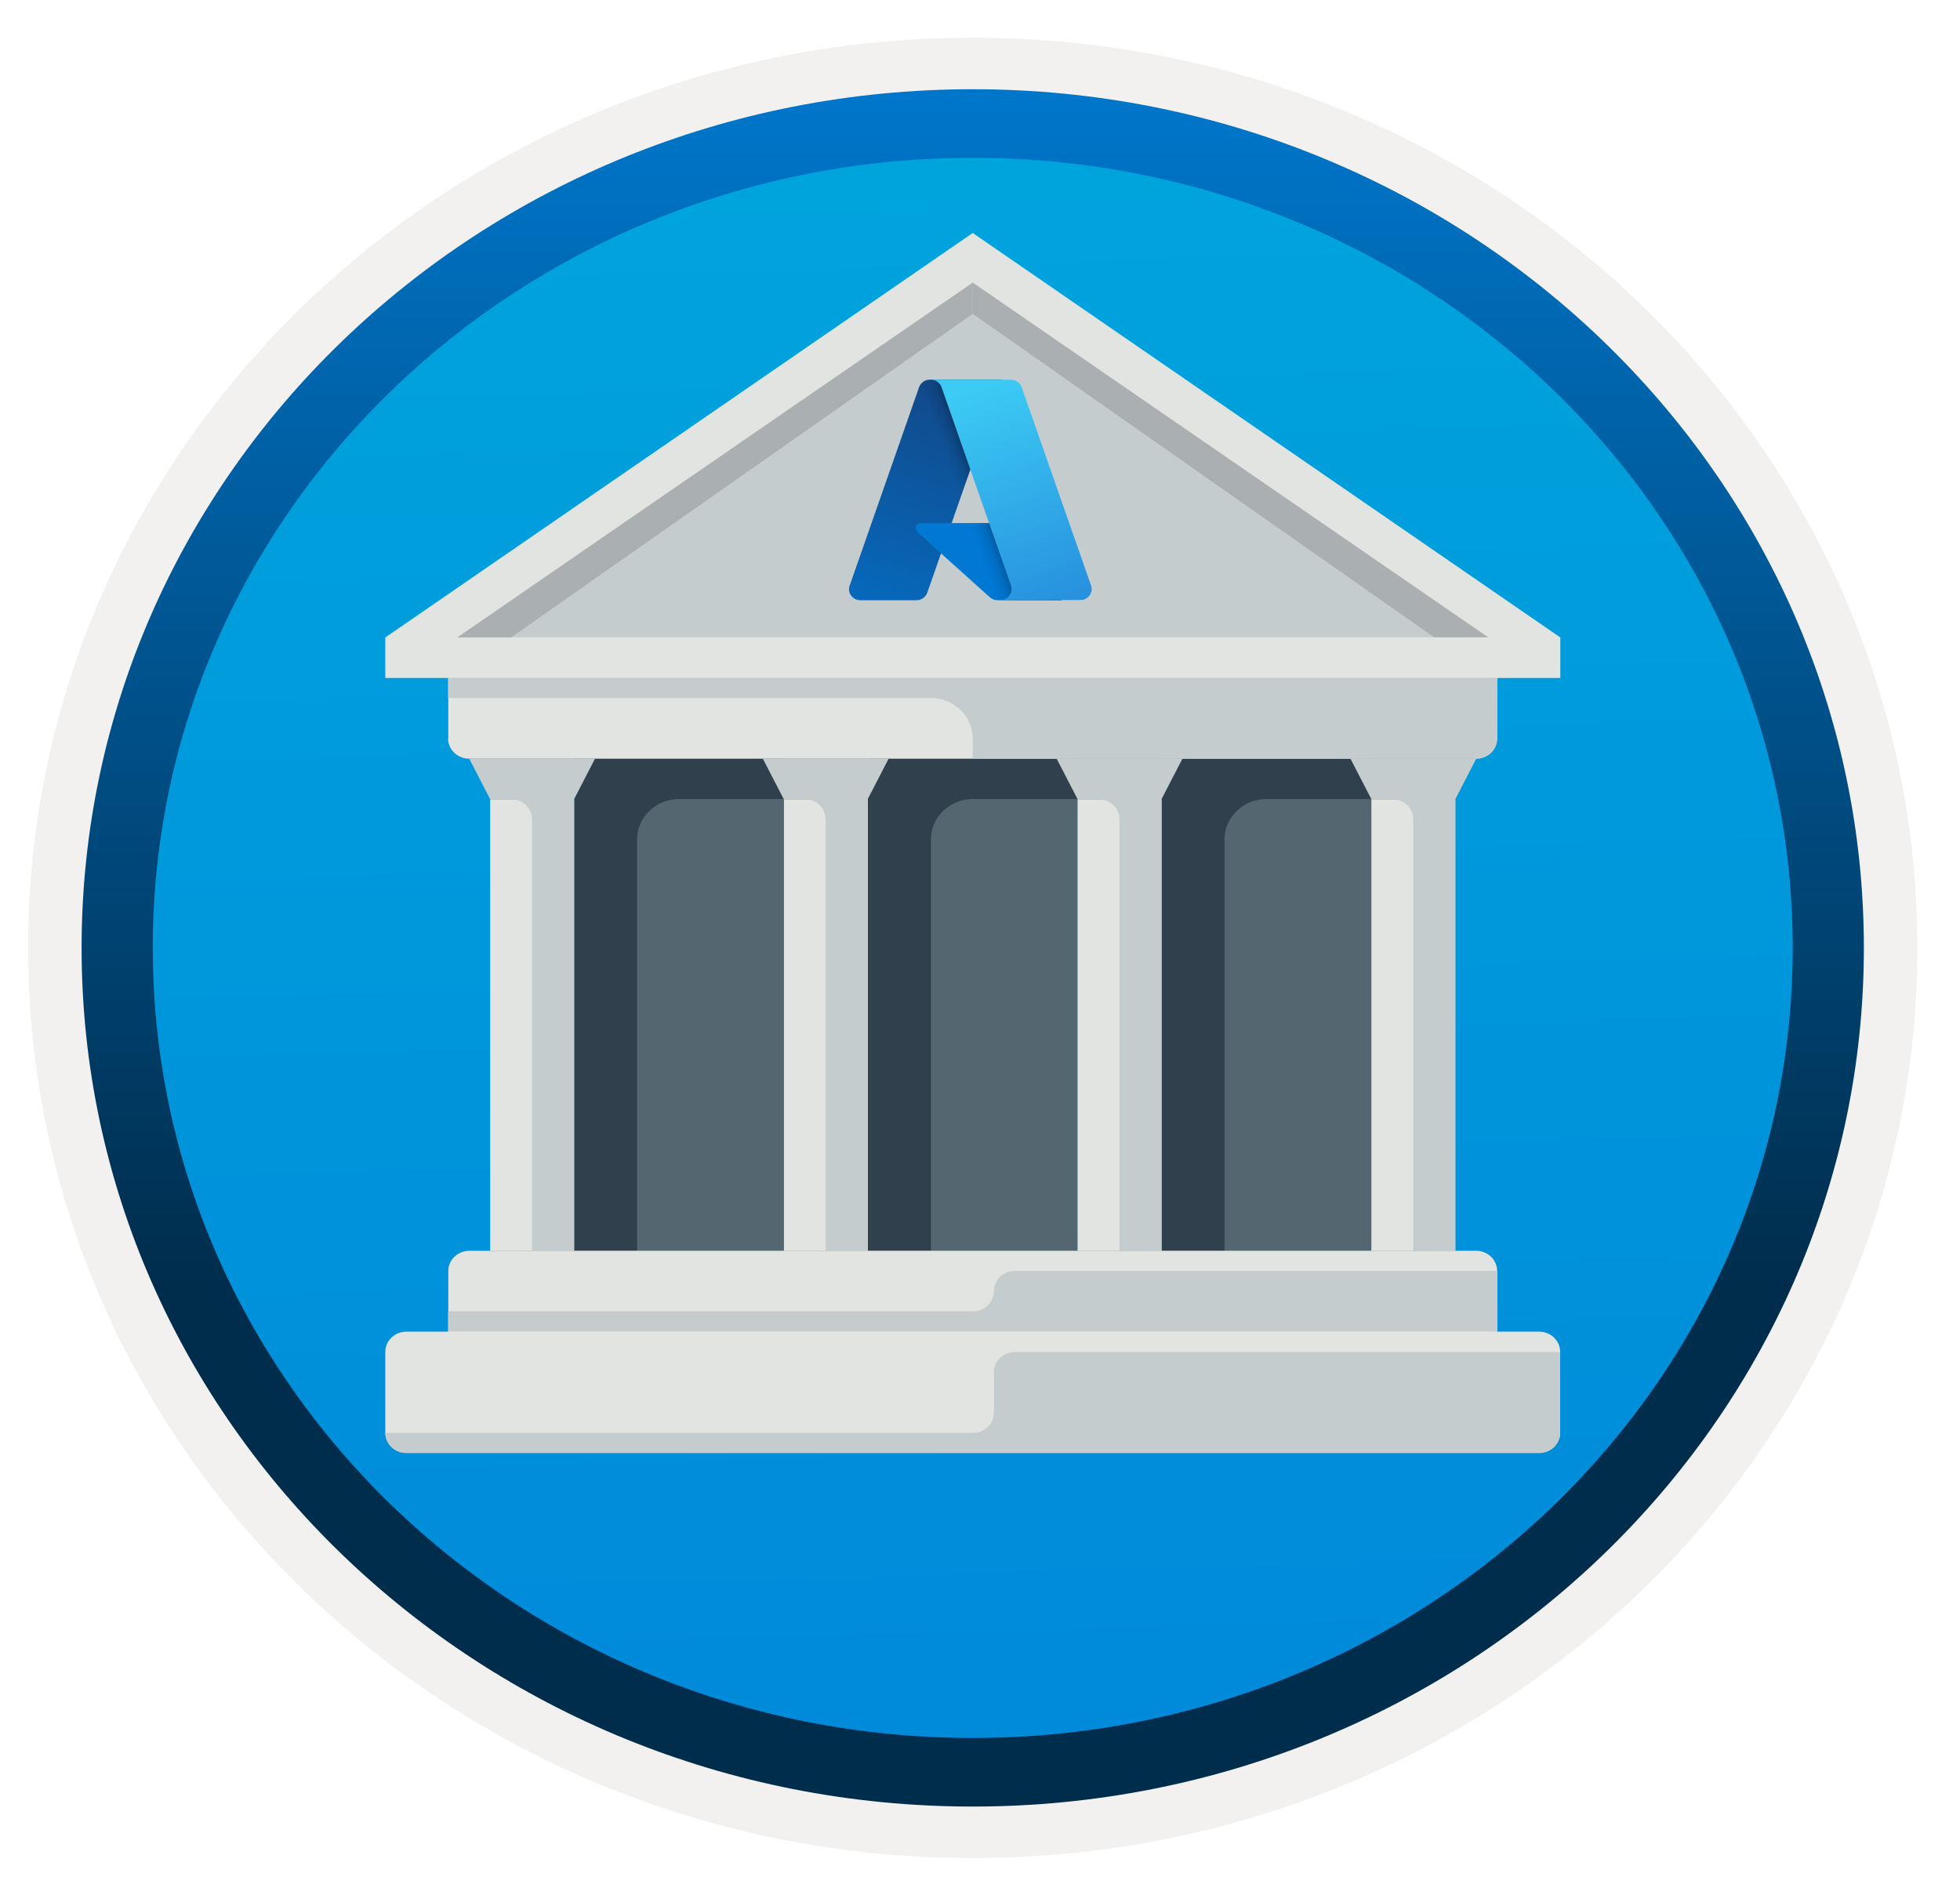 <svg width="103" height="99" viewBox="0 0 103 99" fill="none" xmlns="http://www.w3.org/2000/svg">
<path d="M51.118 94.914C25.268 94.914 4.308 74.728 4.308 49.811C4.308 24.894 25.268 4.708 51.118 4.708C76.968 4.708 97.928 24.904 97.928 49.811C97.928 74.719 76.968 94.914 51.118 94.914Z" fill="url(#paint0_linear)"/>
<path fill-rule="evenodd" clip-rule="evenodd" d="M97.018 49.811C97.018 74.237 76.468 94.038 51.118 94.038C25.768 94.038 5.218 74.237 5.218 49.811C5.218 25.386 25.768 5.585 51.118 5.585C76.468 5.585 97.018 25.386 97.018 49.811ZM51.118 1.981C78.538 1.981 100.758 23.391 100.758 49.811C100.758 76.232 78.528 97.641 51.118 97.641C23.698 97.641 1.478 76.222 1.478 49.811C1.478 23.391 23.698 1.981 51.118 1.981Z" fill="#F2F1F0"/>
<path fill-rule="evenodd" clip-rule="evenodd" d="M94.208 49.811C94.208 72.744 74.918 91.33 51.118 91.33C27.318 91.33 8.028 72.744 8.028 49.811C8.028 26.879 27.318 8.293 51.118 8.293C74.918 8.293 94.208 26.879 94.208 49.811ZM51.118 4.689C76.978 4.689 97.948 24.894 97.948 49.811C97.948 74.728 76.978 94.934 51.118 94.934C25.258 94.934 4.288 74.728 4.288 49.811C4.288 24.894 25.248 4.689 51.118 4.689Z" fill="url(#paint1_linear)"/>
<path fill-rule="evenodd" clip-rule="evenodd" d="M21.348 34.559V34.048L51.118 13.554L80.888 34.048V34.559H21.348Z" fill="#C5CCCD"/>
<path fill-rule="evenodd" clip-rule="evenodd" d="M61.038 65.729H72.068V39.868H61.038V65.729Z" fill="#546670"/>
<path fill-rule="evenodd" clip-rule="evenodd" d="M45.608 65.729H56.638V39.868H45.608V65.729Z" fill="#546670"/>
<path fill-rule="evenodd" clip-rule="evenodd" d="M30.168 65.729H41.198V39.868H30.168V65.729Z" fill="#546670"/>
<path fill-rule="evenodd" clip-rule="evenodd" d="M30.168 39.868V65.729H33.478V44.117C33.478 42.942 34.468 41.988 35.688 41.988H41.198V39.858H30.168V39.868Z" fill="#30404D"/>
<path fill-rule="evenodd" clip-rule="evenodd" d="M45.608 39.868V65.729H48.918V44.117C48.918 42.942 49.908 41.988 51.128 41.988H56.638V39.858H45.608V39.868Z" fill="#30404D"/>
<path fill-rule="evenodd" clip-rule="evenodd" d="M61.038 39.868V65.729H64.348V44.117C64.348 42.942 65.338 41.988 66.558 41.988H72.068V39.858H61.038V39.868Z" fill="#30404D"/>
<path fill-rule="evenodd" clip-rule="evenodd" d="M23.548 69.978C23.548 70.566 24.048 71.038 24.648 71.038H77.578C78.188 71.038 78.678 70.556 78.678 69.978V66.789C78.678 66.201 78.178 65.729 77.578 65.729H24.658C24.048 65.729 23.558 66.211 23.558 66.789V69.978H23.548Z" fill="#E1E4E1"/>
<path fill-rule="evenodd" clip-rule="evenodd" d="M23.548 38.808C23.548 39.396 24.048 39.868 24.648 39.868H77.578C78.188 39.868 78.678 39.386 78.678 38.808V35.619C78.678 35.031 78.178 34.559 77.578 34.559H24.658C24.048 34.559 23.558 35.041 23.558 35.619V38.808H23.548Z" fill="#E1E4E1"/>
<path fill-rule="evenodd" clip-rule="evenodd" d="M20.248 75.288C20.248 75.875 20.748 76.347 21.348 76.347H80.888C81.498 76.347 81.988 75.866 81.988 75.288V71.038C81.988 70.451 81.488 69.978 80.888 69.978H21.348C20.738 69.978 20.248 70.46 20.248 71.038V75.288Z" fill="#E1E4E1"/>
<path fill-rule="evenodd" clip-rule="evenodd" d="M25.758 65.729H30.168V41.997H25.758V65.729Z" fill="#E1E4E1"/>
<path fill-rule="evenodd" clip-rule="evenodd" d="M41.198 65.729H45.608V41.997H41.198V65.729Z" fill="#E1E4E1"/>
<path fill-rule="evenodd" clip-rule="evenodd" d="M56.628 65.729H61.038V41.997H56.628V65.729V65.729Z" fill="#E1E4E1"/>
<path fill-rule="evenodd" clip-rule="evenodd" d="M72.068 65.729H76.478V41.997H72.068V65.729Z" fill="#E1E4E1"/>
<path fill-rule="evenodd" clip-rule="evenodd" d="M51.118 12.243L20.248 33.499V35.628H81.998V33.499L51.118 12.243ZM51.118 14.854L78.198 33.489H24.038L51.118 14.854Z" fill="#E1E4E1"/>
<path fill-rule="evenodd" clip-rule="evenodd" d="M80.888 76.357C81.498 76.357 81.988 75.875 81.988 75.297V71.048H53.328C52.718 71.048 52.228 71.52 52.228 72.108V74.237C52.228 74.825 51.738 75.297 51.128 75.297H20.248C20.248 75.885 20.748 76.357 21.348 76.357H80.888V76.357Z" fill="#C5CCCD"/>
<path fill-rule="evenodd" clip-rule="evenodd" d="M78.688 69.978V66.789H53.328C52.718 66.789 52.228 67.261 52.228 67.849C52.228 68.437 51.738 68.909 51.128 68.909H23.548V69.969H78.688V69.978Z" fill="#C5CCCD"/>
<path fill-rule="evenodd" clip-rule="evenodd" d="M55.528 39.868L56.628 41.997H57.728C58.338 41.997 58.828 42.469 58.828 43.057V65.729H61.038V41.997L62.138 39.868H55.528Z" fill="#C5CCCD"/>
<path fill-rule="evenodd" clip-rule="evenodd" d="M70.968 39.868L72.068 41.997H73.168C73.778 41.997 74.268 42.469 74.268 43.057V65.729H76.478V41.997L77.578 39.868H70.968Z" fill="#C5CCCD"/>
<path fill-rule="evenodd" clip-rule="evenodd" d="M40.088 39.868L41.188 41.997H42.288C42.898 41.997 43.388 42.469 43.388 43.057V65.729H45.598V41.997L46.698 39.868H40.088Z" fill="#C5CCCD"/>
<path fill-rule="evenodd" clip-rule="evenodd" d="M24.658 39.868L25.758 41.997H26.858C27.468 41.997 27.958 42.469 27.958 43.057V65.729H30.168V41.997L31.268 39.868H24.658Z" fill="#C5CCCD"/>
<path fill-rule="evenodd" clip-rule="evenodd" d="M23.548 35.619V36.678H48.908C50.128 36.678 51.118 37.632 51.118 38.808V39.868H77.578C78.188 39.868 78.678 39.386 78.678 38.808V35.619H23.548Z" fill="#C5CCCD"/>
<path fill-rule="evenodd" clip-rule="evenodd" d="M75.378 33.499L51.118 16.492V14.854L78.198 33.489H75.378V33.499Z" fill="#AAB0B1"/>
<path fill-rule="evenodd" clip-rule="evenodd" d="M26.858 33.499L51.118 16.492V14.854L24.038 33.499H26.858Z" fill="#AAB0B1"/>
<path d="M48.298 20.347C48.378 20.116 48.608 19.952 48.868 19.952H52.648L48.728 31.148C48.648 31.379 48.418 31.543 48.158 31.543H45.218C44.808 31.543 44.518 31.158 44.648 30.782L48.298 20.347Z" fill="url(#paint2_linear)"/>
<path d="M54.338 27.486H48.388C48.138 27.486 48.018 27.785 48.198 27.949L52.018 31.389C52.128 31.485 52.278 31.543 52.428 31.543H55.798L54.338 27.486Z" fill="#0078D4"/>
<path d="M52.648 19.961H48.438L44.378 31.543H48.588L49.448 29.076L52.188 31.543H55.798L54.328 27.487H49.998L52.648 19.961Z" fill="url(#paint3_linear)"/>
<path d="M53.688 20.347C53.608 20.116 53.378 19.952 53.118 19.952H48.888H48.908C49.168 19.952 49.398 20.106 49.478 20.347L53.128 30.772C53.258 31.148 52.968 31.533 52.558 31.533H52.498H56.768C57.178 31.533 57.468 31.148 57.338 30.772L53.688 20.347Z" fill="url(#paint4_linear)"/>
<defs>
<linearGradient id="paint0_linear" x1="49.347" y1="-12.619" x2="53.045" y2="127.842" gradientUnits="userSpaceOnUse">
<stop stop-color="#00ABDE"/>
<stop offset="1" stop-color="#007ED8"/>
</linearGradient>
<linearGradient id="paint1_linear" x1="51.118" y1="-1.73" x2="51.118" y2="96.323" gradientUnits="userSpaceOnUse">
<stop stop-color="#007ED8"/>
<stop offset="0.707" stop-color="#002D4C"/>
</linearGradient>
<linearGradient id="paint2_linear" x1="50.248" y1="20.816" x2="46.58" y2="32.062" gradientUnits="userSpaceOnUse">
<stop stop-color="#114A8B"/>
<stop offset="1" stop-color="#0669BC"/>
</linearGradient>
<linearGradient id="paint3_linear" x1="51.445" y1="25.973" x2="50.522" y2="26.299" gradientUnits="userSpaceOnUse">
<stop stop-opacity="0.3"/>
<stop offset="0.071" stop-opacity="0.2"/>
<stop offset="0.321" stop-opacity="0.1"/>
<stop offset="0.623" stop-opacity="0.05"/>
<stop offset="1" stop-opacity="0"/>
</linearGradient>
<linearGradient id="paint4_linear" x1="50.967" y1="20.49" x2="55" y2="31.64" gradientUnits="userSpaceOnUse">
<stop stop-color="#3CCBF4"/>
<stop offset="1" stop-color="#2892DF"/>
</linearGradient>
</defs>
</svg>
